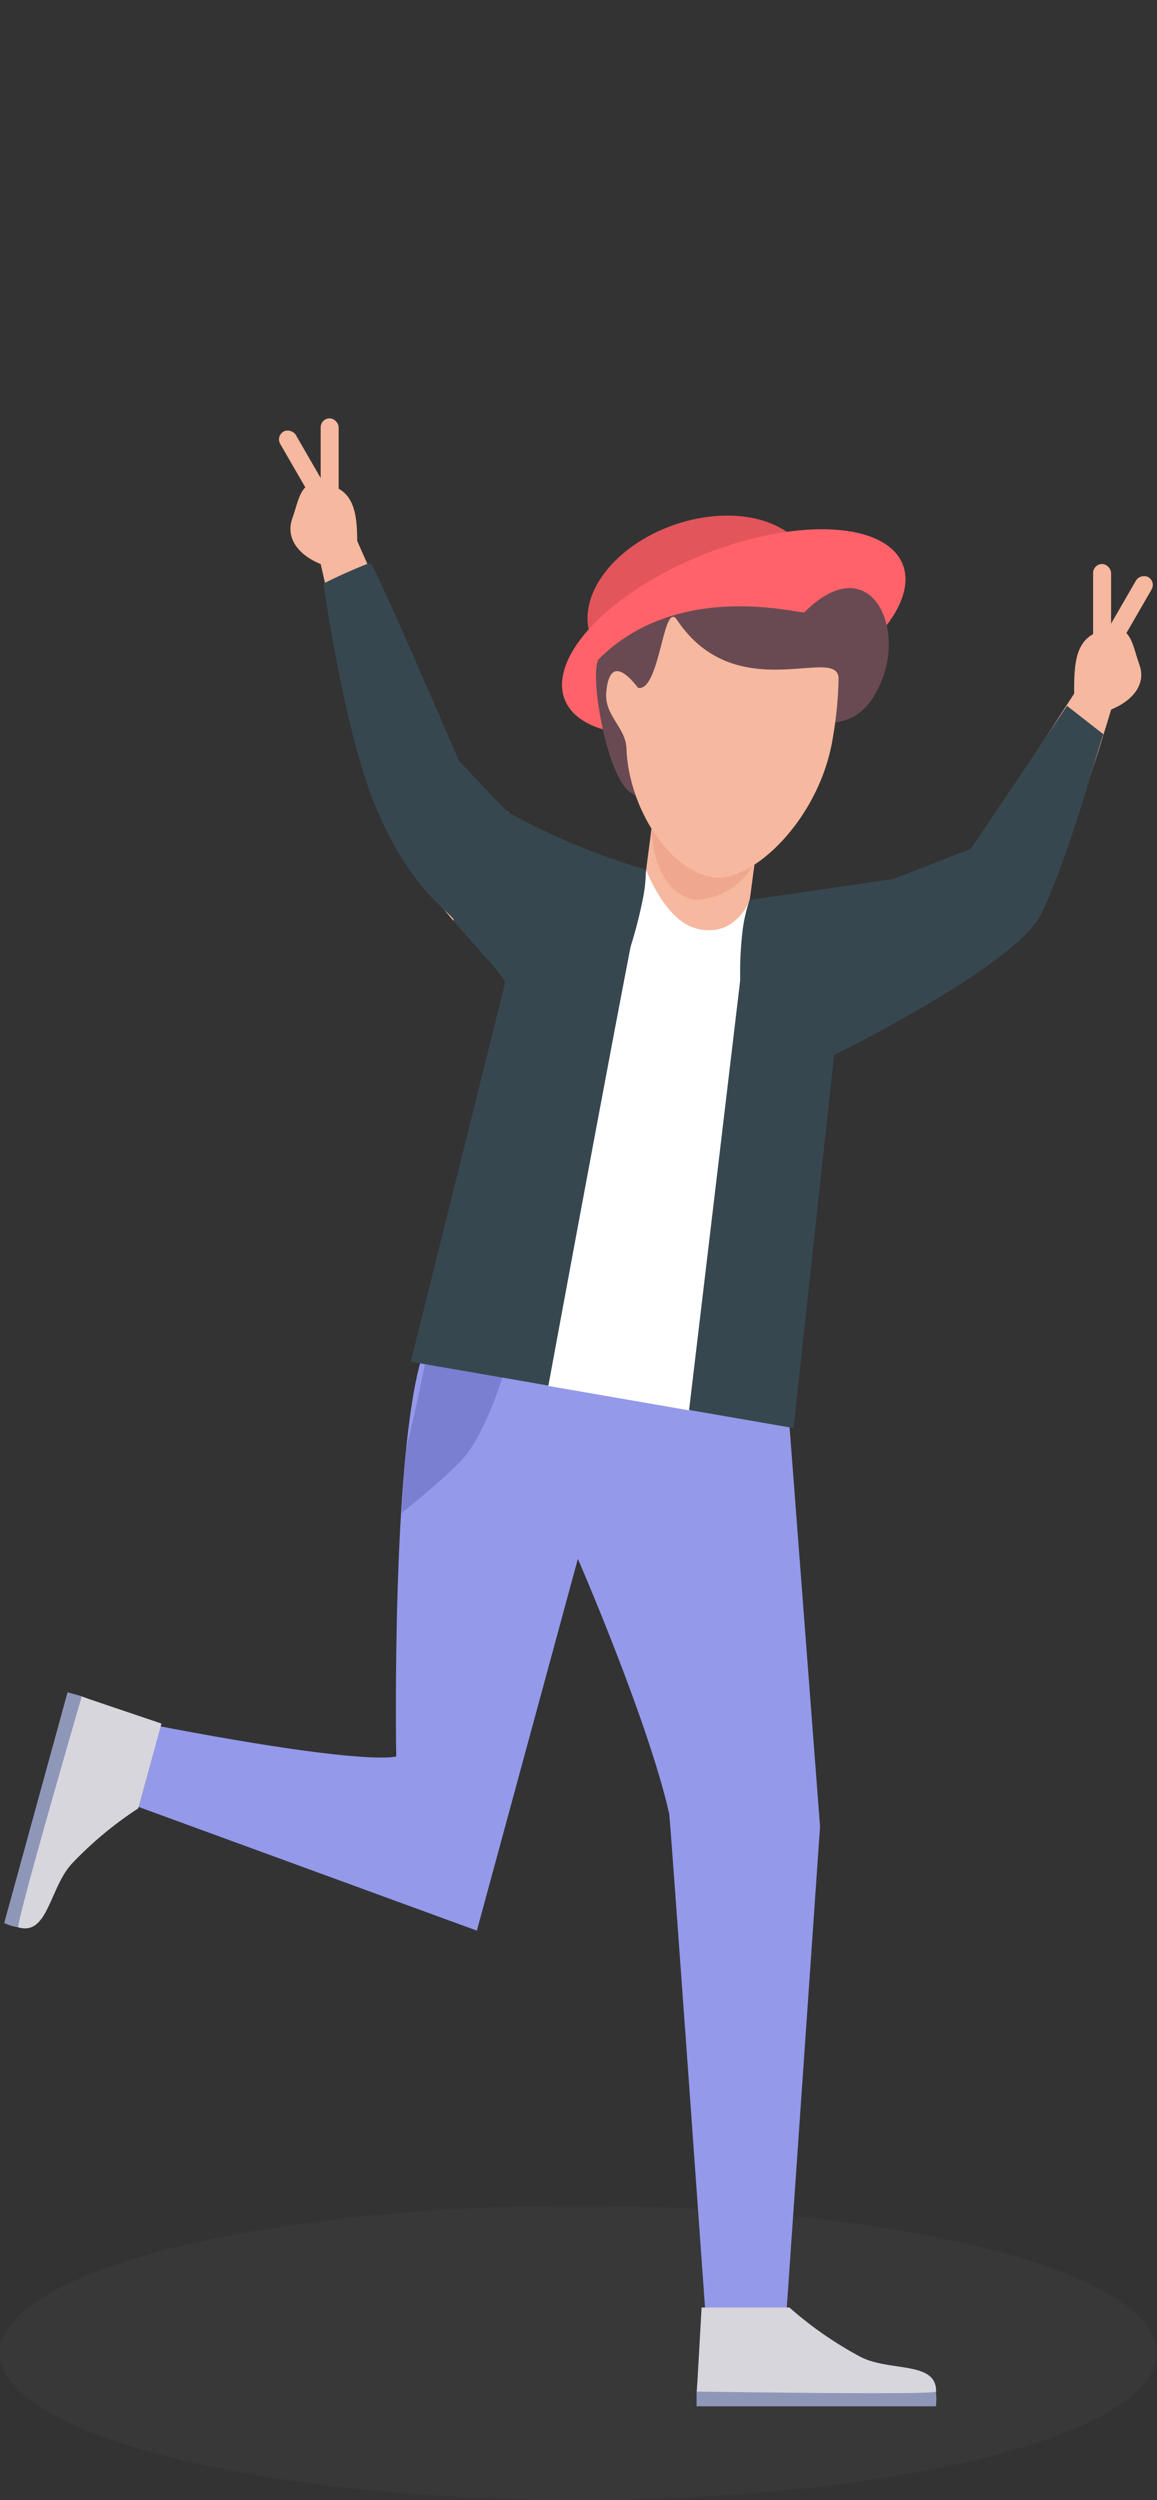 <svg id="Laag_1" data-name="Laag 1" xmlns="http://www.w3.org/2000/svg" viewBox="0 0 130 280.81"><rect x="0" y="0" width="130" height="280.81" fill="#333333" stroke="none"/><defs><style>.cls-1{fill:#68676b;opacity:0.1;isolation:isolate;}.cls-2{fill:#e2555b;}.cls-3{fill:#9499ea;}.cls-4{fill:#7a7fd1;}.cls-5{fill:#ff6369;}.cls-6{fill:#694a52;}.cls-7{fill:#f6b89f;}.cls-8{fill:#efa88f;}.cls-9{fill:#37474f;}.cls-10{fill:#fff;}.cls-11{fill:#8f97b9;}.cls-12{fill:#d8d6dd;}</style></defs><title>advice-01</title><ellipse id="Ellipse_387" data-name="Ellipse 387" class="cls-1" cx="65" cy="264.28" rx="65" ry="16.53"/><g id="Person-29"><path id="Shape-655" class="cls-2" d="M66.34,71.41C64.77,66.86,69,61.28,75.78,58.94s13.56-.56,15.13,4S67.91,76,66.34,71.41Z"/><path id="Shape-656" class="cls-3" d="M88.34,260.08H79.28s-4-56.2-4.09-56.37c-2.37-10.48-10.26-28.62-10.26-28.62L53.58,216.85,14.44,202.54s2.51-8.84,2.92-8.76c24.24,4.67,27.16,3.5,27.16,3.5s-.63-36,3.29-46.05c.29-.76,40.73,6.77,40.73,6.77l3.6,47.17Z"/><g id="Shape-659"><path id="Path_2156" data-name="Path 2156" class="cls-4" d="M45.82,161.94c-.36,1.4-.69,8-.69,8s5.5-4.37,7.14-6.4c2.6-3.24,4.47-9.74,4.47-9.74L48,152S46.63,158.83,45.82,161.94Z"/></g><ellipse id="Shape-660" class="cls-5" cx="82.44" cy="70.99" rx="20.45" ry="9.35" transform="translate(-20.5 35.8) rotate(-21.86)"/><path id="Shape-661" class="cls-6" d="M67.31,74c-1.17,1.16.73,13.09,3.52,15,5.33,3.58,5.43-3.28,9.62-5.33,9.8-4.81,14.94.79,18.4-6.72,3.09-6.68-1.25-15.4-8.47-8.18C90.09,69.05,76.36,65,67.31,74Z"/><path id="Shape-662" class="cls-7" d="M71.53,105.89l11.8,2,2.08-15.55-11.85-2Z"/><path id="Shape-663" class="cls-8" d="M84.62,97.2A7.83,7.83,0,0,1,78,101.07c-5.79-1.24-5.49-11.59-3.38-13.62,1.1-1,3.64,1.44,4.5.26,2-2.56,3.75,4.91,4.64,7S86.08,94.45,84.62,97.2Z"/><path id="Shape-664" class="cls-7" d="M98.25,100.23l10.9-4.51,12-18.52,4.55-.36s-5.58,19.26-8.74,24.92c-1.69,3-9.07,7.31-15.29,9.79C100.58,107.64,99.49,104,98.25,100.23Z"/><path id="Shape-665" class="cls-7" d="M34.88,58.24,38.47,57,51.32,86c.86.34,4.15,4.25,5.86,5.27-1.65,5.14-3.34,7.51-6.24,12.15-3.36-3.94-7.2-8.92-8.52-13.43C40.57,83.7,34.88,58.24,34.88,58.24Z"/><path id="Shape-666" class="cls-9" d="M72.56,97.68s2.12,6.61,5.72,7.17a5.12,5.12,0,0,0,5.92-3.76l16.22-2.37,8.66-3.38,10.81-16.06L124,82.49c-.31.24-3.51,12.85-7,20.15-2.78,5.8-23.28,15.86-23.28,15.86l-4.56,41.9-43-7.45,10.57-42.5c.1-.59-2.62-3.34-5.75-7,.36-.57-4.72-3-8.75-12.78C38.62,82,36.35,65.55,36.35,65.55a56.87,56.87,0,0,1,5.25-2.34c.35-.12,9.94,22.2,9.94,22.2s5.59,6,5.63,5.88A77.35,77.35,0,0,0,72.56,97.68Z"/><path id="Shape-667" class="cls-10" d="M72.63,97.77s2.08,5.53,5.5,6.49c4.5,1.27,6.11-3.16,6.11-3.16l-6.82,57.31-15.81-2.74S72.29,97.71,72.63,97.77Z"/><path id="Shape-668" class="cls-7" d="M32.84,58.24c.87-2.41.92-5.21,4.88-3.51,2.47,1.06,2.42,4.1,2.42,7,0,2.57-1.27,2.66-3.79,1.75S32,60.66,32.84,58.24Z"/><path id="Shape-669" class="cls-7" d="M68.12,77.75c-.23,2.64,2.18,3.92,2.27,6.32.22,6.44,4.61,13.62,9.7,14.47,4.3.71,12-6.42,13.48-15.64a42.56,42.56,0,0,0,.65-6.66c0-3.91-11.47,3.36-18.15-6.61-1.56-2.33-1.9,8-4.35,7.64C71.61,77.25,68.57,72.73,68.12,77.75Z"/><path id="Shape-670" class="cls-11" d="M79.12,259.18h9.15a50.88,50.88,0,0,0,8.44,5.75c3.26,1.69,7,.3,8.44,3.69a5.77,5.77,0,0,1,0,1.66H78.27v-1.66Z"/><path id="Shape-671" class="cls-12" d="M78.83,259.18H88.7a41.81,41.81,0,0,0,8,5.55c3.26,1.68,8.55.44,8.48,3.89,0,.41-26.88,0-26.88,0Z"/><path id="Shape-672" class="cls-11" d="M18,194l-2.29,8.68a34.91,34.91,0,0,0-7.81,6.08c-2.49,2.7-2.14,7.26-5.78,7.73A5.94,5.94,0,0,1,.47,216l7.12-25.92,1.59.44Z"/><rect id="Shape-673" class="cls-7" x="36.03" y="46.99" width="2.02" height="9.06" rx="1.01"/><rect id="Shape-674" class="cls-7" x="33.11" y="47.87" width="2.02" height="9.06" rx="1.01" transform="translate(-21.63 24.08) rotate(-30)"/><path id="Shape-675" class="cls-12" d="M18.14,193.59l-2.61,9.53a41.51,41.51,0,0,0-7.46,6.21c-2.49,2.7-2.69,8.13-6,7.15-.4-.12,7.11-25.92,7.11-25.92Z"/><path id="Shape-676" class="cls-7" d="M128,74.6c-.87-2.42-.92-5.22-4.88-3.52-2.48,1.07-2.43,4.1-2.43,7,0,2.56,1.27,2.66,3.8,1.75S128.91,77,128,74.6Z"/><rect id="Shape-677" class="cls-7" x="122.82" y="63.35" width="2.02" height="9.06" rx="1.01"/><rect id="Shape-678" class="cls-7" x="122.23" y="67.74" width="9.06" height="2.02" rx="1.01" transform="translate(3.84 144.15) rotate(-60)"/><path id="Shape-679" class="cls-9" d="M83.42,104.68a39.26,39.26,0,0,0-.24,5.74c1.27-.18,2.31-3.33,2.23-5.26s-.91-4.35-1.19-4.06A16.86,16.86,0,0,0,83.42,104.68Z"/><path id="Shape-680" class="cls-9" d="M72.15,101.36a51.11,51.11,0,0,1-1.49,5.57c-1.15-.58-1.26-4-.54-5.77s2.27-3.81,2.45-3.45A17.24,17.24,0,0,1,72.15,101.36Z"/></g></svg>